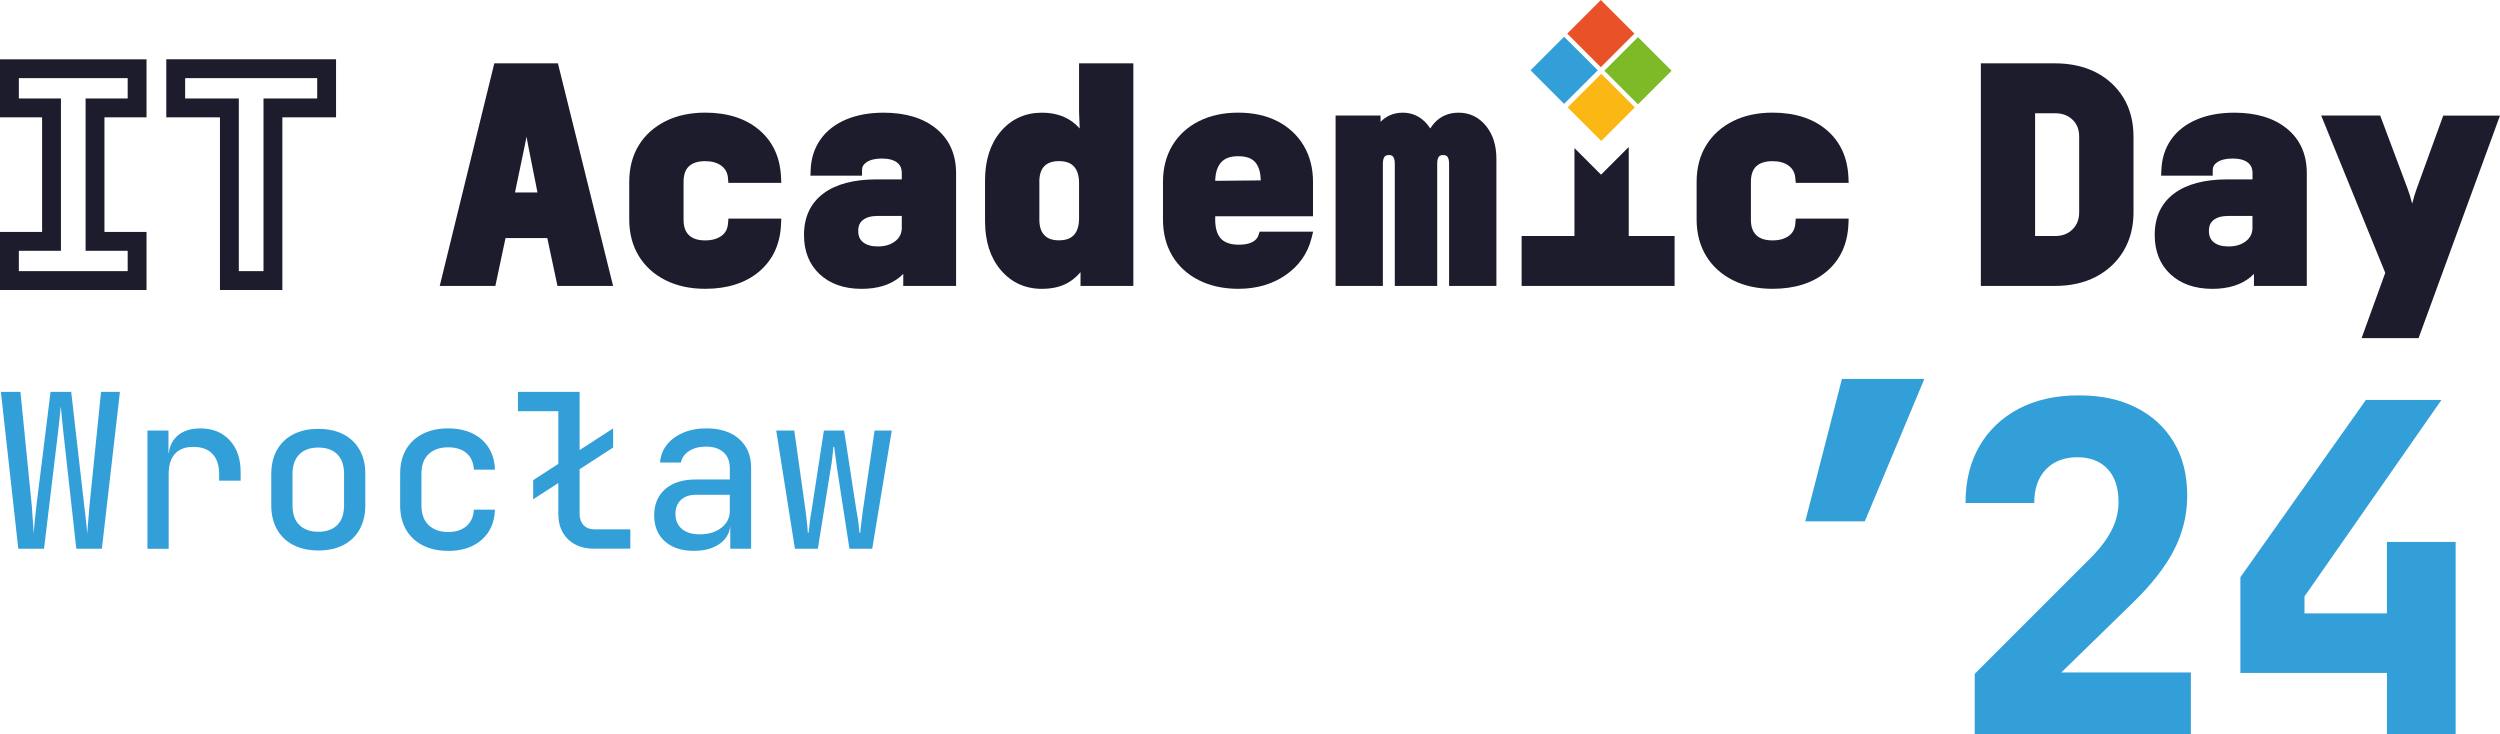 <?xml version="1.0" encoding="UTF-8"?><svg id="Warstwa_2" xmlns="http://www.w3.org/2000/svg" viewBox="0 0 616.58 181.11"><defs><style>.cls-1{fill:#fbb814;}.cls-1,.cls-2,.cls-3,.cls-4,.cls-5{stroke-width:0px;}.cls-2{fill:#339fd9;}.cls-3{fill:#e95228;}.cls-4{fill:#1d1c2c;}.cls-5{fill:#7eba28;}</style></defs><g id="Warstwa_1-2"><path class="cls-2" d="M445.24,128.58l9.04-35.13h20.33l-14.69,35.13h-14.69Z"/><path class="cls-2" d="M487.03,181.11v-14.91l29.03-29.03c2.11-2.18,3.71-4.37,4.8-6.55,1.09-2.18,1.64-4.44,1.64-6.78,0-3.54-.9-6.27-2.71-8.19-1.81-1.92-4.29-2.88-7.46-2.88s-5.82,1-7.74,2.99c-1.92,2-2.88,4.76-2.88,8.3h-16.95c0-5.42,1.15-10.11,3.45-14.06,2.3-3.95,5.54-7.02,9.72-9.21,4.18-2.18,9.09-3.28,14.74-3.28s10.13,1,14.12,2.99c3.99,2,7.1,4.84,9.32,8.53,2.22,3.69,3.33,8.1,3.33,13.22,0,4.67-1.07,9.11-3.22,13.33-2.15,4.22-5.59,8.62-10.34,13.22l-17.51,17.06h31.97v15.25h-53.32Z"/><path class="cls-2" d="M588.7,181.11v-15.14h-36.15v-23.61l30.95-43.72h18.64l-33.78,48.46v4.18h20.33v-17.62h16.95v47.45h-16.95Z"/><path class="cls-4" d="M35.14,70.52H1v-12.31h10.38v-30.27H1v-12.31h34.14v12.31h-10.38v30.27h10.38v12.31ZM3.65,67.87h28.84v-7.01h-10.38V25.28h10.38v-7.01H3.65v7.01h10.38v35.58H3.65v7.01Z"/><path class="cls-4" d="M36.14,71.52H0v-14.31h10.38v-28.27H0v-14.31h36.14v14.31h-10.38v28.27h10.38v14.31ZM2,69.52h32.14v-10.31h-10.38V26.93h10.38v-10.31H2v10.31h10.38v32.27H2v10.31ZM33.49,68.87H2.65v-9.01h10.38V26.28H2.65v-9.01h30.84v9.01h-10.38v33.58h10.38v9.01ZM4.65,66.87h26.84v-5.01h-10.38V24.28h10.38v-5.01H4.65v5.01h10.38v37.58H4.65v5.01Z"/><path class="cls-4" d="M68.64,70.52h-13.39V27.93h-13.24v-12.31h39.87v12.31h-13.24v42.59ZM57.9,67.87h8.09V25.28h13.24v-7.01h-34.57v7.01h13.24v42.59Z"/><path class="cls-4" d="M69.64,71.52h-15.39V28.93h-13.24v-14.31h41.87v14.31h-13.24v42.59ZM56.25,69.52h11.39V26.93h13.24v-10.31h-37.87v10.31h13.24v42.59ZM66.99,68.87h-10.09V26.28h-13.24v-9.01h36.57v9.01h-13.24v42.59ZM58.9,66.87h6.09V24.28h13.24v-5.01h-32.57v5.01h13.24v42.59Z"/><path class="cls-4" d="M137.58,15.62h-15.67l-13.46,54.9h13.72l2.51-11.81h10.3l2.51,11.81h13.72l-13.61-54.9ZM132.57,47.47h-5.56l2.31-11.07c.19-.89.37-1.78.54-2.67.17.9.35,1.81.51,2.73l2.19,11.01Z"/><path class="cls-4" d="M179.64,53.91h13.05l-.06,1.38c-.2,4.9-2.02,8.83-5.41,11.69-3.34,2.82-7.81,4.25-13.31,4.25-3.68,0-6.95-.71-9.75-2.11-2.84-1.42-5.07-3.44-6.63-6.01-1.55-2.56-2.34-5.58-2.34-8.95v-9.31c0-3.43.79-6.46,2.34-9,1.56-2.54,3.79-4.55,6.63-5.97,2.8-1.4,6.08-2.1,9.75-2.1,5.49,0,9.97,1.43,13.31,4.25,3.38,2.86,5.2,6.79,5.41,11.69l.06,1.39h-13.05l-.1-1.21c-.11-1.29-.63-2.27-1.59-2.99-1.04-.79-2.36-1.16-4.03-1.16-1.78,0-3.14.43-4.02,1.28-.88.84-1.31,2.1-1.31,3.84v9.31c0,1.7.43,2.94,1.32,3.81.89.87,2.2,1.3,4.01,1.3,1.66,0,3.02-.38,4.05-1.14.95-.7,1.47-1.68,1.58-3.01l.1-1.21Z"/><path class="cls-4" d="M230.86,31.7c-3.19-2.6-7.54-3.91-12.93-3.91-3.5,0-6.61.56-9.25,1.68-2.7,1.14-4.83,2.8-6.33,4.93-1.5,2.13-2.32,4.68-2.42,7.55l-.05,1.37h12.72v-1.32c0-.85.34-1.46,1.1-1.98.9-.61,2.17-.92,3.8-.92s2.91.34,3.77,1c.77.61,1.14,1.44,1.14,2.61v1.53h-6.19c-5.61,0-10.02,1.16-13.1,3.45-3.21,2.38-4.83,5.83-4.83,10.27,0,4.04,1.31,7.3,3.9,9.7,2.56,2.37,6.03,3.58,10.31,3.58,3.92,0,7.1-.98,9.44-2.92.29-.25.57-.5.83-.77v2.97h13.03v-27.81c0-4.65-1.66-8.35-4.93-11.01ZM220.86,59.43c-1.13.91-2.56,1.35-4.36,1.35-1.58,0-2.82-.35-3.67-1.06-.79-.65-1.16-1.53-1.16-2.77s.36-2.03,1.13-2.67c.82-.67,2.05-1.02,3.63-1.02h5.98v2.9c0,1.36-.51,2.43-1.55,3.27Z"/><path class="cls-4" d="M266.13,15.62v12.12l.16,3.94c-2.28-2.58-5.4-3.89-9.28-3.89-4.16,0-7.6,1.57-10.21,4.65-2.56,3.03-3.86,7.08-3.86,12.06v10.02c0,4.98,1.3,9.03,3.86,12.06,2.61,3.09,6.05,4.66,10.21,4.66s7.18-1.39,9.48-4.12v3.4h13.03V15.62h-13.39ZM256.33,44.86c0-1.73.41-3.03,1.23-3.87.82-.84,2-1.25,3.6-1.25,1.68,0,2.9.43,3.71,1.32.84.91,1.26,2.31,1.26,4.15v8.59c0,1.84-.42,3.24-1.26,4.15-.82.89-2.03,1.32-3.71,1.32-1.59,0-2.77-.41-3.58-1.27-.84-.87-1.24-2.13-1.24-3.84v-9.31Z"/><path class="cls-4" d="M310.67,57.13l-.3.91c-.23.68-.69,1.21-1.43,1.62-.82.46-1.96.69-3.4.69-1.99,0-3.48-.5-4.41-1.48-.95-1.01-1.42-2.59-1.42-4.71v-.82h24.12v-8.48c0-3.38-.77-6.39-2.3-8.95-1.53-2.57-3.71-4.59-6.47-6.01-2.73-1.4-5.98-2.12-9.66-2.12s-6.95.71-9.72,2.11c-2.82,1.42-5.02,3.45-6.55,6.01-1.53,2.56-2.3,5.57-2.3,8.95v9.31c0,3.38.77,6.39,2.3,8.94,1.53,2.57,3.74,4.6,6.56,6.01,2.77,1.4,6.05,2.12,9.72,2.12,4.5,0,8.43-1.14,11.67-3.39,3.29-2.28,5.43-5.33,6.37-9.06l.41-1.65h-13.17ZM301.13,40.08c.92-1.05,2.31-1.55,4.26-1.55s3.32.48,4.19,1.48c.87,1,1.32,2.5,1.36,4.48l-11.23.11c.04-1.96.52-3.48,1.42-4.52Z"/><path class="cls-4" d="M369.06,39.13v31.39h-11.67v-30.17c0-.77-.14-1.36-.42-1.71-.15-.19-.4-.4-1.05-.4s-.89.21-1.04.4c-.28.35-.42.93-.42,1.71v30.17h-10.46v-30.17c0-.77-.14-1.36-.43-1.71-.14-.19-.4-.4-1.04-.4s-.89.21-1.04.4c-.28.35-.43.94-.43,1.71v30.17h-11.66V28.5h11.09v1.55c1.46-1.5,3.3-2.26,5.48-2.26,2.4,0,4.43.97,6.03,2.87.27.33.52.67.75,1.03.3-.5.65-.97,1.06-1.41,1.54-1.65,3.53-2.49,5.91-2.49,2.75,0,5.03,1.1,6.79,3.28,1.7,2.1,2.55,4.81,2.55,8.06Z"/><polygon class="cls-4" points="413.01 58.21 413.01 70.52 375.28 70.52 375.28 58.21 388.31 58.21 388.31 36.52 394.87 43.08 401.7 36.25 401.7 58.21 413.01 58.21"/><path class="cls-4" d="M442.88,53.91h13.06l-.06,1.38c-.2,4.9-2.02,8.83-5.41,11.69-3.33,2.82-7.81,4.25-13.31,4.25-3.68,0-6.95-.71-9.75-2.11-2.84-1.42-5.07-3.44-6.63-6.01-1.55-2.56-2.34-5.58-2.34-8.95v-9.31c0-3.43.79-6.46,2.35-9,1.55-2.54,3.78-4.55,6.62-5.97,2.8-1.4,6.08-2.1,9.75-2.1,5.5,0,9.97,1.43,13.31,4.25,3.38,2.86,5.2,6.79,5.41,11.69l.06,1.39h-13.05l-.11-1.21c-.11-1.29-.63-2.27-1.59-2.99-1.04-.79-2.36-1.16-4.03-1.16-1.78,0-3.14.43-4.02,1.28-.88.84-1.31,2.1-1.31,3.84v9.31c0,1.7.43,2.94,1.32,3.81.9.87,2.21,1.3,4.01,1.3,1.66,0,3.02-.38,4.05-1.14.95-.7,1.47-1.68,1.58-3.01l.1-1.21Z"/><path class="cls-4" d="M523.74,24.17c-1.63-2.7-3.92-4.83-6.83-6.33-2.88-1.47-6.27-2.22-10.09-2.22h-18.28v54.9h18.28c3.83,0,7.23-.76,10.1-2.26,2.91-1.52,5.2-3.67,6.83-6.4,1.62-2.73,2.44-5.92,2.44-9.49v-18.68c0-3.61-.82-6.82-2.44-9.52ZM506.82,58.21h-4.9v-30.28h4.9c1.81,0,3.23.53,4.34,1.6,1.1,1.06,1.63,2.43,1.63,4.16v18.68c0,1.74-.54,3.12-1.65,4.21-1.11,1.1-2.52,1.63-4.33,1.63Z"/><path class="cls-4" d="M563.99,31.7c-3.19-2.6-7.54-3.91-12.93-3.91-3.5,0-6.61.56-9.25,1.68-2.7,1.14-4.83,2.8-6.33,4.93-1.5,2.13-2.31,4.68-2.42,7.55l-.05,1.37h12.72v-1.32c0-.85.34-1.46,1.1-1.98.9-.61,2.17-.92,3.81-.92s2.91.34,3.76,1c.77.61,1.14,1.44,1.14,2.61v1.53h-6.19c-5.61,0-10.01,1.16-13.1,3.45-3.21,2.38-4.83,5.83-4.83,10.27,0,4.04,1.31,7.3,3.9,9.7,2.56,2.37,6.03,3.58,10.31,3.58,3.92,0,7.1-.98,9.44-2.92.3-.25.57-.5.83-.77v2.97h13.03v-27.81c0-4.65-1.66-8.35-4.93-11.01ZM553.98,59.43c-1.13.91-2.56,1.35-4.36,1.35-1.58,0-2.82-.35-3.67-1.06-.79-.66-1.16-1.53-1.16-2.77s.36-2.03,1.13-2.67c.82-.67,2.05-1.02,3.63-1.02h5.98v2.9c0,1.36-.51,2.43-1.55,3.27Z"/><path class="cls-4" d="M616.58,28.5l-20.09,54.9h-14.05l5.84-16.11-15.8-38.79h14.55l6.76,18.04c.4,1.06.77,2.29,1.13,3.68.35-1.39.73-2.62,1.11-3.67l6.55-18.04h13.99Z"/><polygon class="cls-3" points="403.1 8.29 399.12 12.26 398.15 13.24 397.16 14.23 394.82 16.57 386.53 8.29 394.82 0 403.1 8.29"/><rect class="cls-5" x="398.11" y="11.58" width="11.72" height="11.72" transform="translate(105.99 290.76) rotate(-45)"/><polygon class="cls-2" points="394.05 17.34 390.49 20.91 389.55 21.84 388.6 22.78 385.76 25.62 377.48 17.34 385.76 9.06 389.33 12.63 390.29 13.58 391.25 14.54 394.05 17.34"/><polygon class="cls-1" points="403.2 26.49 399.95 29.74 399.85 29.83 399.05 30.64 394.92 34.77 386.63 26.49 389.56 23.56 390.52 22.6 391.49 21.64 394.92 18.21 398.97 22.26 399.92 23.21 403.2 26.49"/><path class="cls-2" d="M4.51,135.33L.22,96.64h4.82l2.81,28.2c.03.74.09,1.54.16,2.38.07.85.13,1.66.19,2.44.05.78.08,1.43.08,1.96.07-.53.13-1.18.19-1.96.05-.78.13-1.59.24-2.44.11-.85.19-1.64.26-2.38l3.5-28.2h5.09l3.23,28.2c.11.74.2,1.54.29,2.38.09.85.18,1.66.26,2.44.09.78.15,1.43.19,1.96.03-.53.08-1.18.13-1.96.05-.78.12-1.59.21-2.44.09-.85.15-1.64.19-2.38l2.86-28.2h4.66l-4.45,38.69h-6.31l-3.18-28.62c-.07-.78-.15-1.57-.24-2.38-.09-.81-.17-1.58-.24-2.31-.07-.72-.12-1.33-.16-1.83-.04.5-.1,1.1-.19,1.83-.09.72-.17,1.49-.24,2.31-.07.81-.16,1.61-.27,2.38l-3.44,28.62h-6.36Z"/><path class="cls-2" d="M36.36,135.33v-29.15h5.19v5.57h1.22l-1.22,1.22c0-2.3.7-4.09,2.09-5.38,1.4-1.29,3.33-1.93,5.8-1.93,3,0,5.41.97,7.21,2.92,1.8,1.94,2.7,4.56,2.7,7.84v2.12h-5.3v-1.64c0-2.12-.54-3.76-1.62-4.93-1.08-1.17-2.66-1.75-4.74-1.75s-3.49.57-4.53,1.7c-1.04,1.13-1.56,2.81-1.56,5.04v18.39h-5.25Z"/><path class="cls-2" d="M78.5,135.76c-2.37,0-4.43-.45-6.17-1.35-1.75-.9-3.09-2.19-4.03-3.87-.94-1.68-1.4-3.67-1.4-5.96v-7.63c0-2.3.47-4.28,1.4-5.96.94-1.68,2.28-2.97,4.03-3.87,1.75-.9,3.81-1.35,6.17-1.35s4.47.45,6.2,1.35c1.73.9,3.06,2.18,4,3.84.94,1.66,1.4,3.64,1.4,5.94v7.69c0,2.3-.47,4.28-1.4,5.96-.94,1.68-2.27,2.97-4,3.87-1.73.9-3.8,1.35-6.2,1.35ZM78.5,131.15c2.01,0,3.58-.56,4.69-1.67,1.11-1.11,1.67-2.75,1.67-4.9v-7.63c0-2.16-.56-3.79-1.67-4.9-1.11-1.11-2.68-1.67-4.69-1.67s-3.53.56-4.66,1.67c-1.13,1.11-1.7,2.75-1.7,4.9v7.63c0,2.16.56,3.79,1.7,4.9,1.13,1.11,2.69,1.67,4.66,1.67Z"/><path class="cls-2" d="M110.51,135.86c-2.37,0-4.44-.45-6.23-1.35-1.78-.9-3.16-2.19-4.13-3.87-.97-1.68-1.46-3.68-1.46-6.02v-7.74c0-2.37.49-4.38,1.46-6.04.97-1.66,2.35-2.94,4.13-3.84,1.78-.9,3.86-1.35,6.23-1.35,3.43,0,6.18.91,8.27,2.73,2.08,1.82,3.18,4.3,3.29,7.45h-5.19c-.11-1.77-.72-3.13-1.83-4.08-1.11-.95-2.62-1.43-4.53-1.43-2.01,0-3.61.56-4.8,1.67-1.18,1.11-1.78,2.73-1.78,4.85v7.79c0,2.12.59,3.75,1.78,4.88,1.18,1.13,2.78,1.7,4.8,1.7,1.91,0,3.42-.49,4.53-1.46,1.11-.97,1.72-2.32,1.83-4.05h5.19c-.11,3.15-1.2,5.63-3.29,7.45-2.08,1.82-4.84,2.73-8.27,2.73Z"/><path class="cls-2" d="M146.44,135.33c-1.73,0-3.26-.35-4.58-1.06-1.33-.71-2.35-1.7-3.07-2.97-.72-1.27-1.09-2.77-1.09-4.5v-25.39h-9.96v-4.77h15.21v30.1c0,1.17.33,2.09.98,2.78.65.69,1.55,1.03,2.68,1.03h8.85v4.77h-9.01ZM131.5,123.14v-4.72l19.72-12.77v4.72l-19.72,12.77Z"/><path class="cls-2" d="M171.19,135.86c-3.07,0-5.49-.79-7.23-2.36s-2.62-3.7-2.62-6.39.91-4.92,2.73-6.49c1.82-1.57,4.3-2.36,7.45-2.36h8.48v-2.76c0-1.7-.52-3.01-1.56-3.95-1.04-.94-2.48-1.4-4.32-1.4-1.66,0-3.05.36-4.16,1.09-1.11.72-1.79,1.67-2.04,2.84h-5.14c.14-1.7.72-3.17,1.72-4.43,1.01-1.25,2.35-2.23,4.03-2.94,1.68-.71,3.56-1.06,5.64-1.06,3.43,0,6.13.87,8.11,2.6,1.98,1.73,2.97,4.1,2.97,7.1v19.98h-5.14v-5.41h-.85l.9-1.01c0,2.12-.82,3.81-2.46,5.06-1.64,1.25-3.81,1.88-6.49,1.88ZM172.62,131.78c2.15,0,3.92-.54,5.3-1.62,1.38-1.08,2.07-2.46,2.07-4.16v-3.97h-8.37c-1.56,0-2.78.42-3.68,1.27-.9.85-1.35,2.01-1.35,3.5s.53,2.77,1.59,3.66c1.06.88,2.54,1.33,4.45,1.33Z"/><path class="cls-2" d="M196.05,135.33l-4.61-29.15h4.45l2.81,19.93c.11.85.21,1.77.32,2.76s.18,1.82.21,2.49h.21c.07-.67.16-1.5.27-2.49s.25-1.91.42-2.76l3.07-19.93h4.98l3.07,19.93c.18.85.33,1.77.45,2.76.12.99.2,1.82.24,2.49h.21c.07-.67.17-1.5.29-2.49.12-.99.24-1.91.34-2.76l2.92-19.93h4.24l-4.82,29.15h-5.62l-3.02-19.56c-.14-.99-.28-2.01-.42-3.07-.14-1.06-.25-1.89-.32-2.49h-.21c-.04.6-.12,1.43-.24,2.49-.12,1.06-.27,2.08-.45,3.07l-3.13,19.56h-5.67Z"/></g></svg>